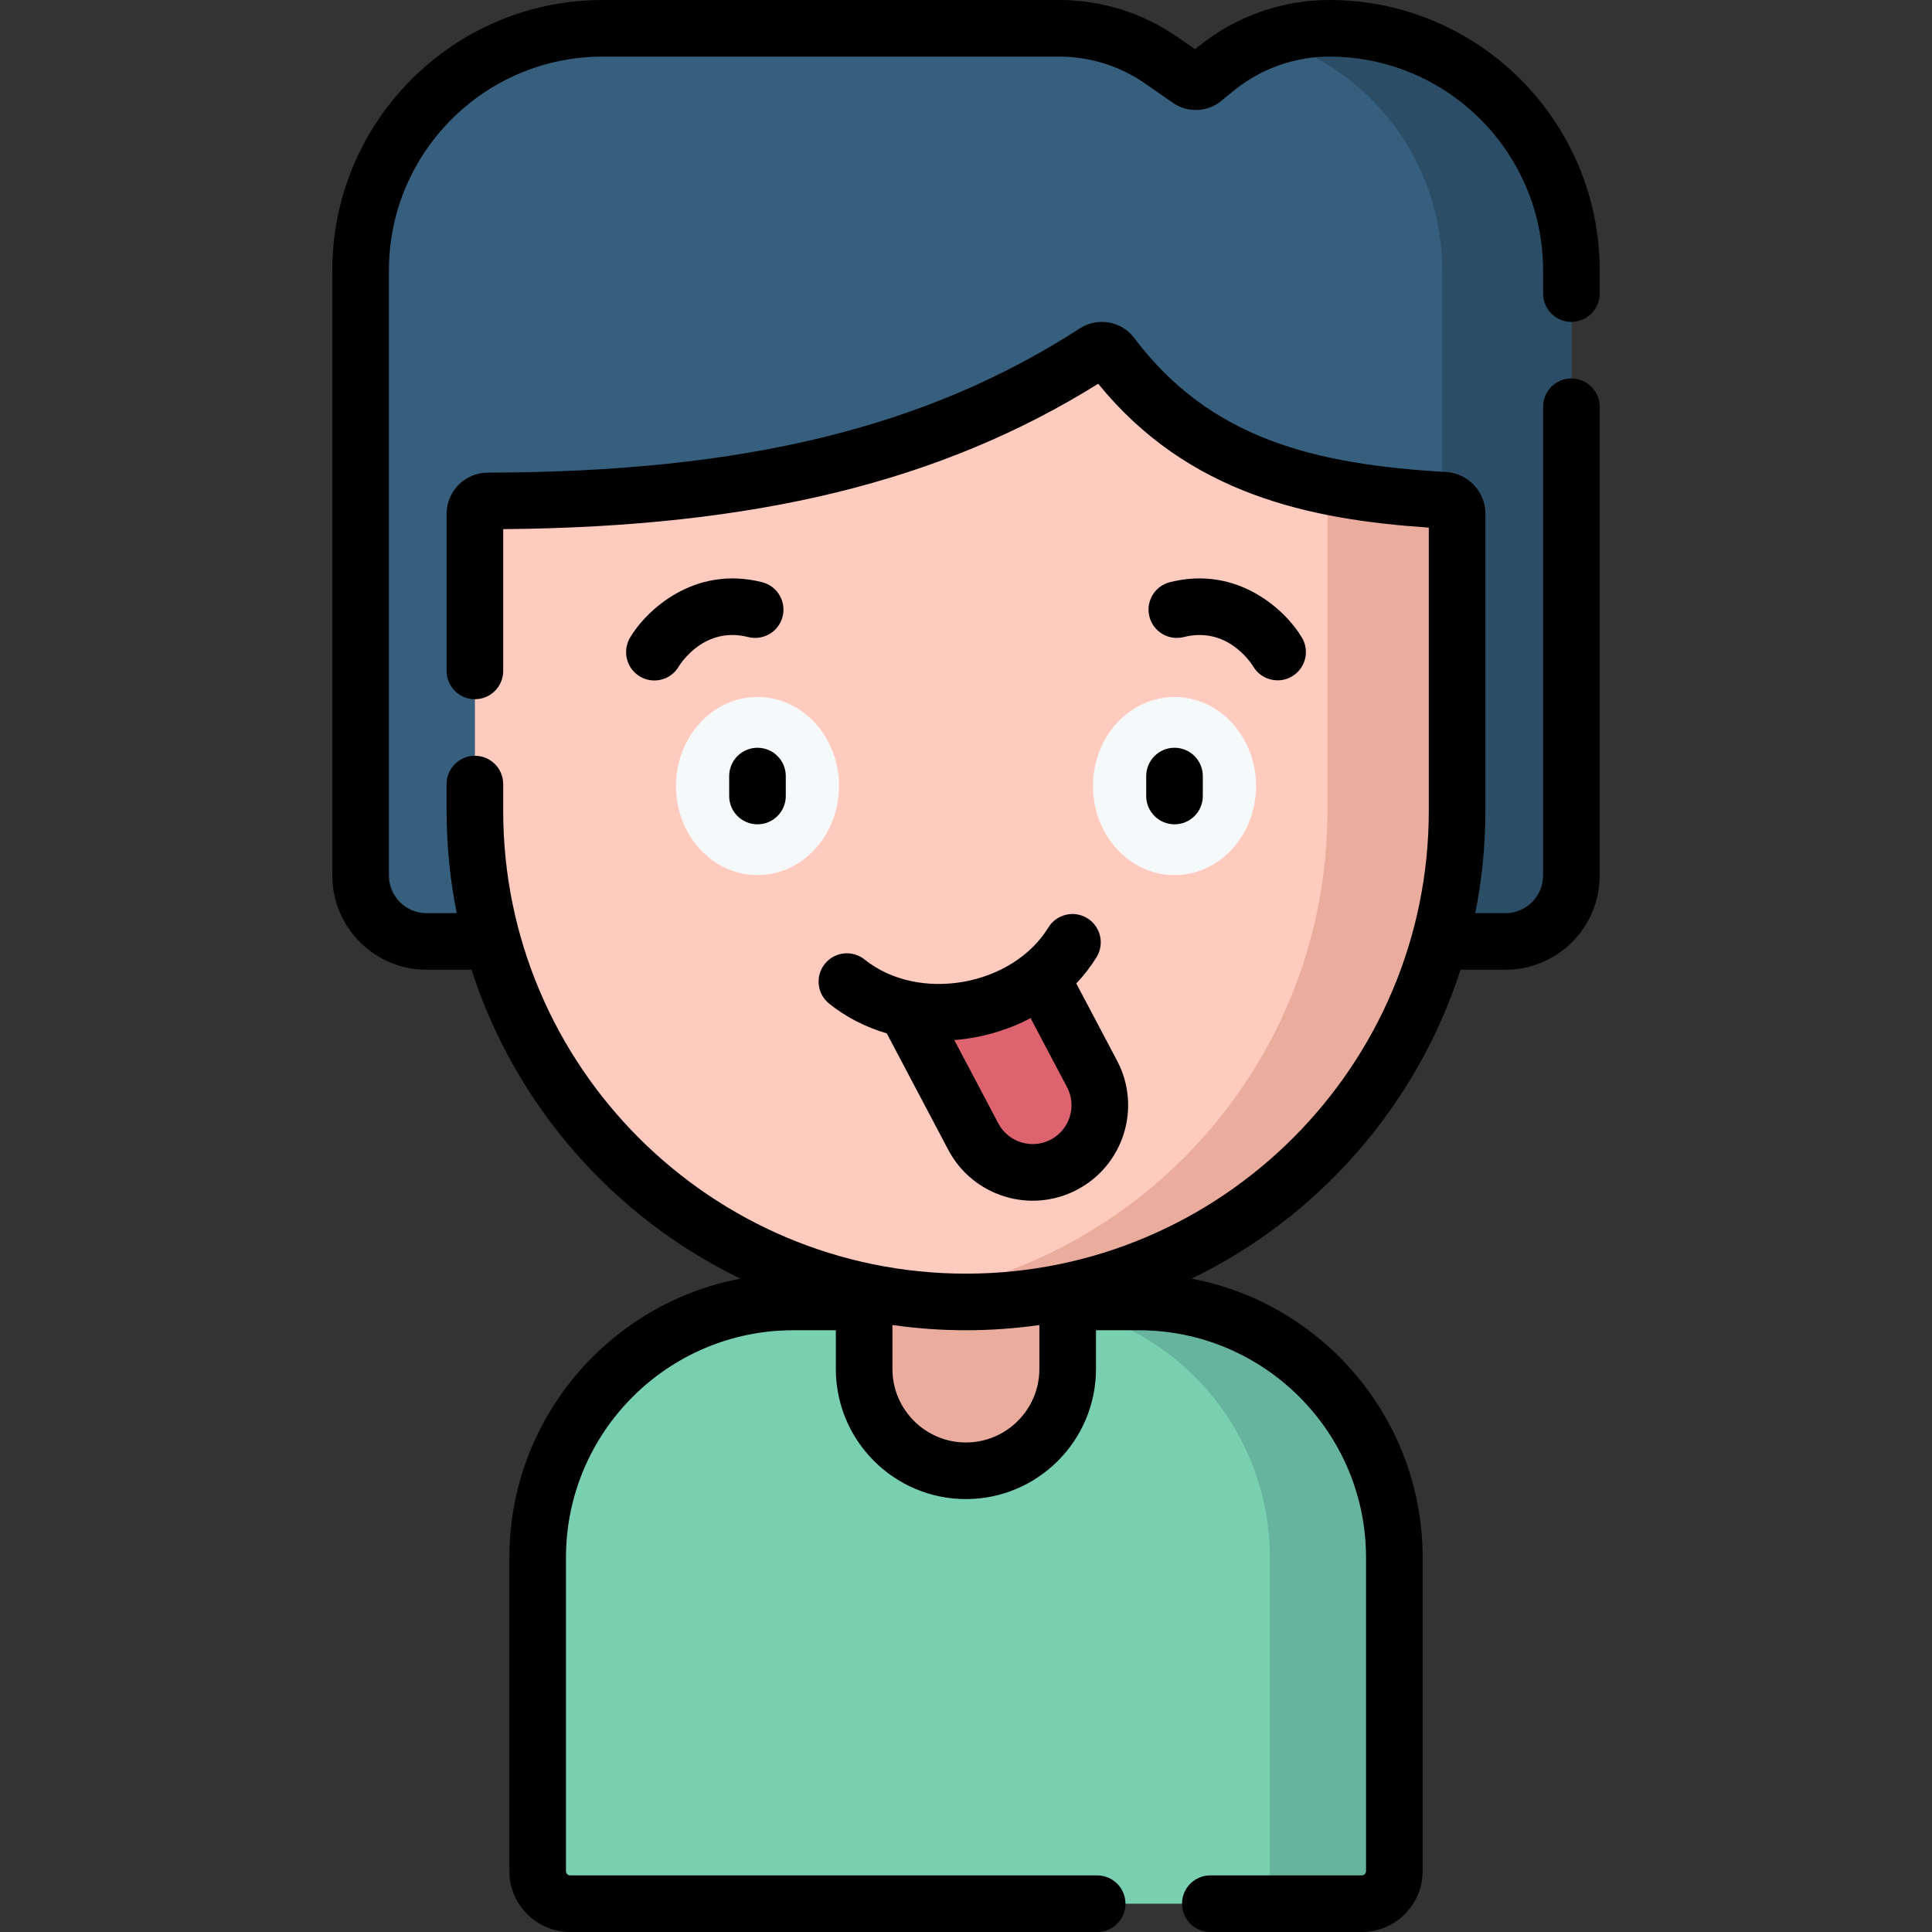 <svg id="Capa_1" enable-background="new 0 0 512 512" height="512" viewBox="0 0 512 512" width="512"
     xmlns="http://www.w3.org/2000/svg">
    <rect x="0" y="0" width="512" height="512" fill="#333333" stroke="none"/>
    <g>
        <path d="m95.568 71.637v160.396c0 9.643 7.817 17.46 17.46 17.46h285.943c9.643 0 17.46-7.817 17.46-17.46v-160.396c0-35.422-28.715-64.137-64.137-64.137-10.901 0-21.47 3.749-29.934 10.617l-3.518 2.855c-1.068.866-2.58.922-3.709.137l-7.338-5.103c-7.962-5.538-17.428-8.506-27.126-8.506h-120.964c-35.422 0-64.137 28.715-64.137 64.137z"
              fill="#365e7d"/>
        <g>
            <path d="m352.295 7.5c-5.418 0-10.754.928-15.79 2.703 26.433 7.922 45.701 32.423 45.701 61.434v160.396c0 9.643-7.817 17.46-17.46 17.46h34.227c9.643 0 17.46-7.817 17.46-17.46v-160.396c-.001-35.422-28.716-64.137-64.138-64.137z"
                  fill="#2b4d66"/>
        </g>
        <path d="m301.77 345.03h-18.8-53.94-18.8c-37.413 0-67.742 30.329-67.742 67.742v83.1c0 4.765 3.863 8.628 8.627 8.628h209.77c4.765 0 8.628-3.863 8.628-8.628v-83.1c-.001-37.413-30.33-67.742-67.743-67.742z"
              fill="#78d0b1"/>
        <path d="m301.771 345.03h-33.008c37.413 0 67.742 30.329 67.742 67.742v83.1c0 4.765-3.863 8.628-8.628 8.628h33.008c4.765 0 8.627-3.863 8.627-8.628v-83.1c0-37.413-30.329-67.742-67.741-67.742z"
              fill="#66b49d"/>
        <g>
            <path d="m274.881 295.08-36.221-2.131c-9.248 0-9.654 43.328-9.654 43.328v26.524c0 14.895 12.075 26.97 26.97 26.97 14.895 0 26.97-12.075 26.97-26.97v-26.524c-.001 0 1.182-41.197-8.065-41.197z"
                  fill="#eaac9d"/>
        </g>
        <path d="m256 345.03c-71.877 0-130.145-58.268-130.145-130.144v-78.716c0-1.89 1.537-3.415 3.427-3.419 60.234-.111 113.469-8.738 160.955-39.423 1.419-.917 3.315-.624 4.332.725 21.444 28.468 50.691 36.346 88.165 38.514 1.911.111 3.411 1.68 3.411 3.595v78.724c0 71.877-58.268 130.144-130.145 130.144z"
              fill="#ffcbbe"/>
        <path d="m382.734 132.568c-11.027-.638-21.336-1.778-30.949-3.783v86.102c0 66.052-49.209 120.606-112.965 129.014 5.622.741 11.355 1.13 17.18 1.13 71.877 0 130.144-58.268 130.144-130.144v-78.724c.001-1.915-1.499-3.485-3.41-3.595z"
              fill="#eaac9d"/>
        <ellipse cx="200.741" cy="208.31" fill="#f6f9f9" rx="21.604" ry="23.604"/>
        <ellipse cx="311.259" cy="208.31" fill="#f6f9f9" rx="21.604" ry="23.604"/>
        <g>
            <g>
                <path d="m275.901 259.032c-5.272 4.216-11.895 7.293-19.365 8.594-5.713.995-11.309.837-16.485-.265l17.878 33.849c4.59 8.69 15.356 12.014 24.046 7.424 8.691-4.59 12.014-15.356 7.424-24.046z"
                      fill="#dd636e"/>
            </g>
        </g>
        <g>
            <path d="m416.432 85.305c4.143 0 7.5-3.357 7.5-7.5v-6.168c0-39.501-32.137-71.637-71.638-71.637-12.582 0-24.892 4.366-34.66 12.293l-.942.765-4.614-3.209c-9.263-6.444-20.124-9.849-31.41-9.849h-120.962c-39.501 0-71.638 32.136-71.638 71.637v160.396c0 13.763 11.197 24.96 24.961 24.96h11.923c11.595 36.002 37.635 65.581 71.27 81.865-34.814 6.585-61.234 37.214-61.234 73.914v83.1c0 8.893 7.235 16.128 16.128 16.128h139.644c4.143 0 7.5-3.357 7.5-7.5s-3.357-7.5-7.5-7.5h-139.644c-.622 0-1.128-.506-1.128-1.128v-83.1c0-33.218 27.024-60.242 60.242-60.242h11.275v10.271c0 19.007 15.463 34.47 34.47 34.47s34.47-15.463 34.47-34.47v-10.271h11.325c33.218 0 60.242 27.024 60.242 60.242v83.1c0 .622-.506 1.128-1.127 1.128h-40.138c-4.143 0-7.5 3.357-7.5 7.5s3.357 7.5 7.5 7.5h40.138c8.893 0 16.127-7.235 16.127-16.128v-83.1c0-36.7-26.419-67.329-61.233-73.914 33.635-16.284 59.675-45.863 71.27-81.865h11.922c13.764 0 24.961-11.197 24.961-24.96v-124.241c0-4.143-3.357-7.5-7.5-7.5s-7.5 3.357-7.5 7.5v124.241c0 5.492-4.469 9.96-9.961 9.96h-8.013c1.758-8.767 2.687-17.831 2.687-27.107v-78.724c0-5.872-4.602-10.739-10.478-11.082-35.044-2.027-62.502-8.847-82.608-35.539-3.355-4.455-9.679-5.56-14.393-2.512-40.714 26.309-89.103 38.098-156.896 38.223-6.019.01-10.915 4.907-10.915 10.918v41.631c0 4.143 3.357 7.5 7.5 7.5s7.5-3.357 7.5-7.5v-37.57c66.977-.582 115.949-12.54 157.679-38.527 23.845 29.284 55.958 35.972 87.61 38.122v75.061c0 67.626-55.019 122.645-122.646 122.645-67.626 0-122.644-55.019-122.644-122.645v-7.098c0-4.143-3.357-7.5-7.5-7.5s-7.5 3.357-7.5 7.5v7.098c0 9.277.928 18.34 2.687 27.107h-8.014c-5.492 0-9.961-4.468-9.961-9.96v-160.397c0-31.229 25.407-56.637 56.638-56.637h120.963c8.208 0 16.107 2.477 22.845 7.163l7.338 5.104c3.848 2.676 9.077 2.482 12.716-.471l3.519-2.855c7.105-5.766 16.058-8.94 25.209-8.94 31.23 0 56.638 25.407 56.638 56.637v6.168c0 4.141 3.358 7.499 7.5 7.499zm-160.432 267.225c6.6 0 13.09-.478 19.444-1.38v11.65c0 10.735-8.734 19.47-19.47 19.47s-19.47-8.734-19.47-19.47v-11.657c6.372.908 12.879 1.387 19.496 1.387z"/>
            <path d="m200.741 198.165c-4.143 0-7.5 3.357-7.5 7.5v5.289c0 4.143 3.357 7.5 7.5 7.5s7.5-3.357 7.5-7.5v-5.289c0-4.143-3.358-7.5-7.5-7.5z"/>
            <path d="m303.759 210.954c0 4.143 3.357 7.5 7.5 7.5s7.5-3.357 7.5-7.5v-5.289c0-4.143-3.357-7.5-7.5-7.5s-7.5 3.357-7.5 7.5z"/>
            <path d="m201.968 154.284c-18.112-4.573-30.812 7.611-35 14.696-2.107 3.566-.94 8.192 2.626 10.3 1.204.712 2.524 1.051 3.827 1.051 2.552 0 5.033-1.305 6.429-3.666.682-1.107 6.979-10.745 18.44-7.838 4.012 1.012 8.094-1.417 9.109-5.433 1.018-4.015-1.415-8.093-5.431-9.11z"/>
            <path d="m313.709 168.827c11.43-2.89 17.724 6.678 18.435 7.828 1.404 2.342 3.888 3.642 6.438 3.642 1.297 0 2.611-.336 3.809-1.044 3.566-2.107 4.749-6.706 2.642-10.272-4.188-7.086-16.888-19.27-35-14.696-4.016 1.017-6.448 5.095-5.432 9.11 1.015 4.016 5.096 6.442 9.108 5.432z"/>
            <path d="m288.134 243.329c-3.527-2.165-8.147-1.059-10.314 2.473-9.518 15.519-34.301 20.016-48.693 8.479-3.231-2.592-7.952-2.072-10.543 1.16-2.591 3.231-2.071 7.952 1.16 10.543 4.477 3.589 9.662 6.235 15.256 7.871l16.298 30.857c6.513 12.333 21.793 17.098 34.181 10.554 12.359-6.529 17.085-21.818 10.553-34.181l-10.802-20.452c2.025-2.148 3.837-4.479 5.378-6.99 2.164-3.53 1.058-8.148-2.474-10.314zm-9.662 58.673c-5.029 2.657-11.254.736-13.911-4.296l-11.657-22.071c7.339-.604 14.203-2.645 20.208-5.825l9.655 18.282c2.659 5.028.737 11.253-4.295 13.91z"/>
        </g>
    </g>
</svg>
